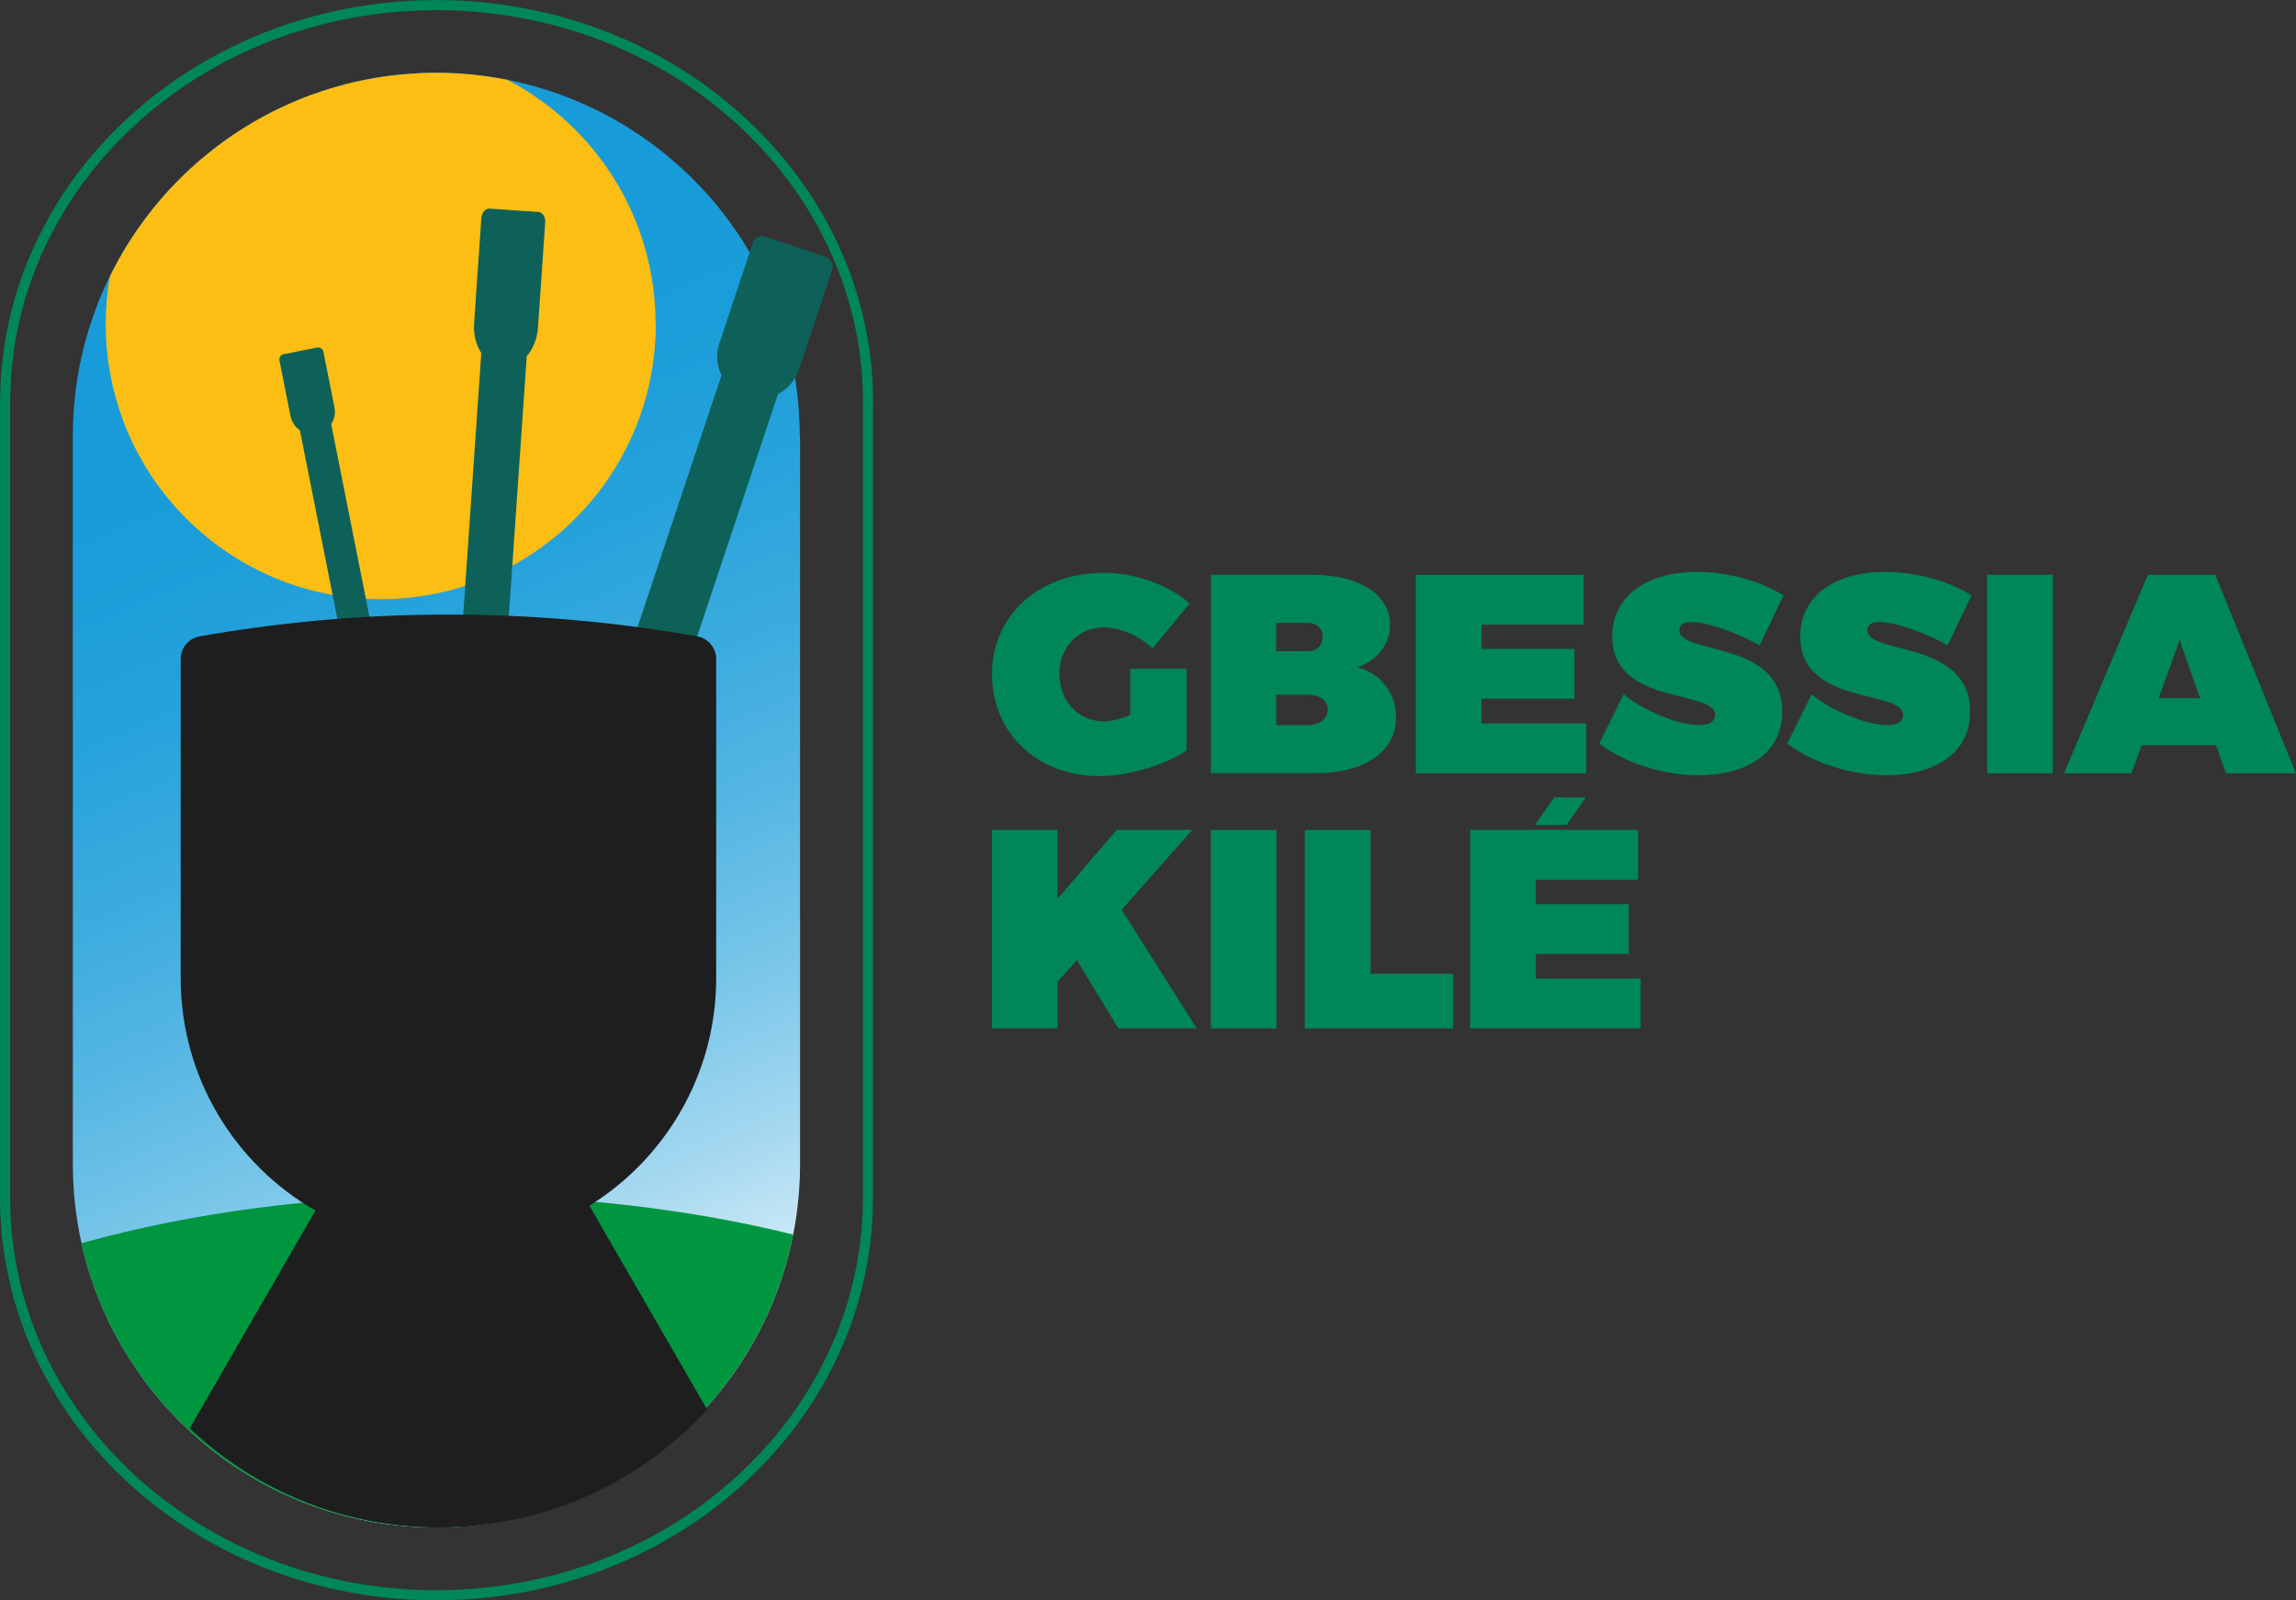 <?xml version="1.0" encoding="UTF-8"?>
<svg id="Calque_2" data-name="Calque 2" xmlns="http://www.w3.org/2000/svg" xmlns:xlink="http://www.w3.org/1999/xlink" viewBox="0 0 456.58 318.21">
  <rect x="0" y="0" width="456.58" height="318.21" fill="#333333" stroke="none"/>
  <defs>
    <style>
      .cls-1 {
        fill: none;
        stroke: #008758;
        stroke-miterlimit: 10;
        stroke-width: 2px;
      }

      .cls-2 {
        fill: #0e6159;
      }

      .cls-2, .cls-3, .cls-4, .cls-5, .cls-6, .cls-7 {
        stroke-width: 0px;
      }

      .cls-3 {
        fill: #1e1e1e;
      }

      .cls-4 {
        fill: #fcbe12;
      }

      .cls-5 {
        fill: #008758;
      }

      .cls-6 {
        fill: #009640;
      }

      .cls-7 {
        fill: url(#Dégradé_sans_nom_25);
      }
    </style>
    <linearGradient id="Dégradé_sans_nom_25" data-name="Dégradé sans nom 25" x1="46.37" y1="65.04" x2="141.03" y2="285.3" gradientUnits="userSpaceOnUse">
      <stop offset="0" stop-color="#179cd9"/>
      <stop offset=".14" stop-color="#1a9dd9"/>
      <stop offset=".27" stop-color="#26a2db"/>
      <stop offset=".4" stop-color="#3aabde"/>
      <stop offset=".53" stop-color="#55b6e3"/>
      <stop offset=".66" stop-color="#79c6e9"/>
      <stop offset=".79" stop-color="#a5d8f0"/>
      <stop offset=".91" stop-color="#d7eef8"/>
      <stop offset="1" stop-color="#fff"/>
    </linearGradient>
  </defs>
  <g id="Calque_4" data-name="Calque 4">
    <g>
      <g>
        <g>
          <path class="cls-5" d="M224.74,132.98h11.2v16.27c-4.39,2.93-11.65,5.07-17.28,5.07-12.39,0-21.39-8.56-21.39-20.27s9.35-20.15,22.24-20.15c6.14,0,12.84,2.36,17.06,6.08l-7.37,8.95c-2.65-2.53-6.47-4.17-9.74-4.17-5.07,0-8.78,3.94-8.78,9.29s3.77,9.4,8.9,9.4c1.35,0,3.27-.51,5.18-1.29v-9.18Z"/>
          <path class="cls-5" d="M276.42,124.25c0,3.88-2.59,7.21-6.64,8.44,4.73,1.07,7.83,5.01,7.83,9.96,0,6.76-6.25,11.09-15.88,11.09h-20.94v-39.46h19.99c9.51,0,15.65,3.94,15.65,9.96ZM263.02,126.62c0-1.69-1.18-2.76-2.98-2.76h-6.25v5.63h6.25c1.8,0,2.98-1.13,2.98-2.87ZM264.03,141.03c0-1.75-1.58-2.87-4-2.87h-6.25v6.02h6.25c2.42,0,4-1.24,4-3.15Z"/>
          <path class="cls-5" d="M314.93,114.29v9.91h-20.32v4.84h18.47v9.91h-18.47v4.9h20.83v9.91h-33.89v-39.46h33.38Z"/>
          <path class="cls-5" d="M336.38,123.69c-1.46,0-2.42.45-2.42,1.63,0,4.95,20.44,1.86,20.44,16.16,0,8.78-7.71,12.67-16.61,12.67-6.87,0-14.53-2.31-19.76-6.31l4.84-9.8c4.05,3.38,11.03,6.14,15.03,6.14,1.91,0,3.15-.62,3.15-2.03,0-5.12-20.44-1.75-20.44-15.59,0-7.88,6.64-12.84,16.89-12.84,6.25,0,12.72,1.86,17.17,4.67l-4.73,9.91c-4-2.2-10.13-4.62-13.57-4.62Z"/>
          <path class="cls-5" d="M373.76,123.69c-1.46,0-2.42.45-2.42,1.63,0,4.95,20.44,1.86,20.44,16.16,0,8.78-7.71,12.67-16.61,12.67-6.87,0-14.53-2.31-19.76-6.31l4.84-9.8c4.05,3.38,11.03,6.14,15.03,6.14,1.91,0,3.15-.62,3.15-2.03,0-5.12-20.44-1.75-20.44-15.59,0-7.88,6.64-12.84,16.89-12.84,6.25,0,12.72,1.86,17.17,4.67l-4.73,9.91c-4-2.2-10.13-4.62-13.57-4.62Z"/>
          <path class="cls-5" d="M408.22,114.29v39.46h-13.06v-39.46h13.06Z"/>
          <path class="cls-5" d="M440.7,148.18h-14.81l-2.03,5.57h-13.4l16.66-39.46h13.4l16.04,39.46h-13.91l-1.97-5.57ZM437.49,138.83l-4.05-11.54-4.17,11.54h8.22Z"/>
        </g>
        <g>
          <path class="cls-5" d="M222.37,204.48l-8.22-13.57-3.83,4.28v9.29h-13.06v-39.47h13.06v13.68l11.77-13.68h15.03l-14.07,15.88,14.92,23.59h-15.59Z"/>
          <path class="cls-5" d="M253.84,165.02v39.47h-13.06v-39.47h13.06Z"/>
          <path class="cls-5" d="M272.54,165.02v28.6h16.44v10.87h-29.5v-39.47h13.06Z"/>
          <path class="cls-5" d="M325.74,165.02v9.91h-20.32v4.84h18.47v9.91h-18.47v4.9h20.83v9.91h-33.89v-39.47h33.38Z"/>
          <polygon class="cls-5" points="311.54 164.02 305.26 164.02 309.08 158.55 315.36 158.55 311.54 164.02"/>
        </g>
      </g>
      <g>
        <path class="cls-7" d="M159.1,86.8v144.61c0,1.03-.02,2.05-.06,3.08-.08,1.85-.23,3.69-.44,5.5-.22,1.85-.51,3.68-.87,5.48-.7,3.57-1.67,7.05-2.88,10.42-.36.99-.73,1.96-1.13,2.93-1,2.45-2.14,4.83-3.4,7.14-2.05,3.76-4.42,7.32-7.08,10.64-.21.26-.42.52-.64.77-.82.99-1.65,1.96-2.53,2.9-1.37,1.51-2.81,2.95-4.31,4.33-3.13,2.9-6.52,5.51-10.13,7.81-2.66,1.7-5.43,3.22-8.31,4.57-3.71,1.73-7.59,3.15-11.61,4.24-2.98.8-6.02,1.42-9.14,1.84-2.37.33-4.78.53-7.22.62-.31.01-.63.02-.94.03h-.04c-.53,0-1.06.01-1.6.01h-.18c-.43,0-.85,0-1.27,0-.35-.01-.69-.02-1.04-.04-3.17-.11-6.29-.42-9.34-.92-4.19-.69-8.25-1.74-12.17-3.11-3.08-1.09-6.07-2.37-8.94-3.85-3.97-2.03-7.73-4.42-11.23-7.14-1.89-1.46-3.7-3-5.43-4.63-.82-.77-1.61-1.56-2.39-2.37-1.56-1.61-3.05-3.3-4.45-5.05-1.73-2.16-3.34-4.42-4.81-6.78-1.76-2.78-3.32-5.7-4.69-8.73-.36-.79-.7-1.58-1.02-2.38-1.51-3.69-2.72-7.54-3.6-11.52-.65-2.9-1.12-5.87-1.41-8.89-.04-.44-.08-.88-.11-1.33-.14-1.83-.21-3.69-.21-5.56V86.8c0-.57,0-1.14.02-1.71.01-.58.04-1.16.06-1.74.05-1.11.13-2.22.23-3.31.04-.55.1-1.09.17-1.63.11-1.06.26-2.11.43-3.15.08-.51.16-1.02.26-1.53.18-1.01.38-2,.62-3,.1-.48.21-.95.33-1.42.23-.96.49-1.91.77-2.85.12-.45.26-.89.4-1.33.28-.91.59-1.81.92-2.71.13-.42.29-.83.45-1.24.32-.87.66-1.72,1.02-2.56.16-.39.33-.77.5-1.15.36-.82.74-1.64,1.14-2.44.17-.36.36-.72.53-1.09.4-.78.82-1.56,1.24-2.32.18-.34.38-.68.58-1.02.43-.75.87-1.48,1.34-2.21.2-.32.4-.64.61-.96.45-.71.93-1.41,1.42-2.1.21-.31.42-.6.64-.9.49-.68.99-1.35,1.51-2.01.21-.29.44-.58.67-.86.44-.55.89-1.11,1.37-1.65.07-.09.14-.18.22-.26.23-.28.46-.55.71-.82.55-.63,1.11-1.24,1.68-1.83.25-.26.5-.53.76-.78.58-.6,1.16-1.18,1.76-1.75.26-.26.53-.5.8-.75.61-.58,1.24-1.13,1.86-1.68.28-.24.56-.48.85-.71.65-.55,1.3-1.07,1.96-1.59.3-.23.6-.46.89-.69.68-.52,1.38-1.02,2.08-1.51.31-.23.63-.44.95-.66.72-.49,1.46-.97,2.19-1.42.34-.22.68-.43,1.02-.63.76-.47,1.53-.92,2.32-1.34.36-.21.72-.4,1.09-.6.81-.43,1.63-.85,2.45-1.24.39-.2.78-.38,1.18-.56.86-.4,1.73-.77,2.6-1.14.42-.18.84-.35,1.26-.51.91-.36,1.82-.7,2.75-1.01.45-.16.91-.32,1.37-.45.96-.32,1.93-.62,2.91-.88.49-.14.98-.27,1.48-.4,1.02-.26,2.04-.5,3.08-.71.53-.11,1.06-.21,1.59-.31.76-.15,1.53-.28,2.31-.39.31-.05.62-.09.92-.13.57-.09,1.14-.16,1.71-.21,1.13-.13,2.27-.24,3.41-.31.6-.05,1.21-.09,1.83-.11,1.01-.04,2.02-.06,3.04-.06.18,0,.35,0,.53,0,.65,0,1.31.01,1.95.04,1.25.04,2.49.11,3.71.23.7.05,1.38.12,2.07.21,1.29.14,2.57.32,3.84.54.67.11,1.33.23,2,.36.06.01.12.02.18.04,1.32.26,2.64.57,3.93.91.75.19,1.51.4,2.25.63,1.35.39,2.68.82,3.99,1.3.78.28,1.55.57,2.32.88,1.36.53,2.69,1.12,4,1.74.79.36,1.57.75,2.34,1.15,1.34.68,2.65,1.41,3.93,2.19.79.47,1.56.94,2.32,1.45,1.31.85,2.58,1.73,3.83,2.66.76.57,1.51,1.16,2.25,1.76,1.24,1,2.46,2.05,3.63,3.14.7.63,1.38,1.29,2.05,1.96l.11.11c1.16,1.16,2.27,2.37,3.35,3.6.67.78,1.34,1.58,1.98,2.39,1.05,1.31,2.05,2.67,3,4.06.61.88,1.2,1.78,1.76,2.68.92,1.46,1.78,2.94,2.58,4.47.52.97,1.02,1.95,1.48,2.95.75,1.58,1.44,3.19,2.07,4.83.41,1.05.8,2.12,1.15,3.2.57,1.68,1.07,3.4,1.5,5.13.28,1.12.54,2.25.77,3.39.36,1.76.65,3.54.87,5.35.15,1.16.26,2.34.35,3.52.13,1.8.21,3.62.21,5.45Z"/>
        <path class="cls-1" d="M172.6,80.05v158.1c0,1.13-.03,2.24-.08,3.36-.09,2.03-.27,4.03-.52,6.02-.26,2.03-.61,4.02-1.03,5.99-.83,3.91-1.98,7.71-3.42,11.39-.42,1.08-.87,2.14-1.34,3.2-1.19,2.68-2.54,5.28-4.03,7.8-2.43,4.12-5.24,8.01-8.4,11.63-.24.29-.5.57-.76.85-.97,1.09-1.96,2.14-3,3.18-1.63,1.65-3.34,3.22-5.12,4.73-3.72,3.17-7.74,6.03-12.02,8.53-3.15,1.86-6.45,3.53-9.86,4.99-4.4,1.89-9,3.45-13.77,4.64-3.53.88-7.15,1.55-10.85,2.01-2.81.36-5.67.58-8.56.68-.37.02-.74.02-1.11.03h-.04c-.63,0-1.26.02-1.9.02h-.22c-.51,0-1.01,0-1.51,0-.41-.02-.82-.02-1.23-.04-3.76-.12-7.46-.46-11.08-1.01-4.97-.75-9.79-1.9-14.44-3.4-3.66-1.19-7.2-2.59-10.61-4.21-4.71-2.22-9.17-4.83-13.32-7.8-2.24-1.59-4.39-3.28-6.45-5.06-.97-.85-1.91-1.71-2.84-2.59-1.85-1.76-3.62-3.6-5.28-5.52-2.06-2.36-3.96-4.83-5.71-7.41-2.09-3.04-3.94-6.24-5.56-9.54-.42-.86-.83-1.72-1.21-2.6-1.8-4.04-3.23-8.25-4.27-12.6-.77-3.17-1.33-6.41-1.67-9.72-.05-.48-.09-.96-.13-1.45-.17-2-.25-4.04-.25-6.08V80.05c0-.62,0-1.25.03-1.87.02-.64.04-1.27.08-1.9.06-1.21.15-2.42.28-3.62.05-.6.12-1.19.2-1.78.13-1.16.3-2.31.51-3.45.09-.56.19-1.12.3-1.67.22-1.1.46-2.19.73-3.28.12-.52.25-1.04.4-1.55.28-1.05.58-2.09.92-3.11.14-.49.3-.97.47-1.45.34-.99.7-1.98,1.09-2.96.16-.46.35-.91.54-1.35.38-.95.78-1.88,1.21-2.8.19-.43.39-.84.59-1.26.43-.9.88-1.79,1.36-2.67.2-.4.42-.79.63-1.19.48-.85.97-1.7,1.47-2.53.22-.37.46-.75.68-1.11.51-.82,1.04-1.62,1.58-2.42.24-.35.48-.7.72-1.05.54-.78,1.1-1.54,1.69-2.29.24-.33.5-.66.76-.99.58-.75,1.17-1.48,1.8-2.2.25-.32.52-.63.8-.94.52-.61,1.06-1.21,1.63-1.8.08-.09.17-.19.26-.29.27-.3.55-.6.84-.89.65-.68,1.31-1.35,1.99-2,.29-.29.59-.57.9-.85.68-.65,1.38-1.29,2.09-1.91.31-.28.63-.55.95-.82.72-.63,1.47-1.23,2.21-1.83.34-.26.67-.53,1-.78.77-.6,1.54-1.17,2.33-1.74.35-.26.71-.5,1.06-.75.81-.57,1.64-1.12,2.47-1.65.37-.25.75-.48,1.13-.72.86-.54,1.73-1.06,2.6-1.55.4-.24.81-.47,1.21-.69.9-.51,1.82-1,2.76-1.47.43-.23.86-.44,1.3-.65.96-.47,1.93-.93,2.91-1.36.46-.22.93-.42,1.4-.61,1.02-.43,2.05-.85,3.08-1.24.5-.19.99-.38,1.5-.56,1.08-.39,2.16-.76,3.26-1.1.54-.18,1.08-.35,1.63-.5,1.14-.35,2.29-.68,3.46-.96.58-.16,1.16-.3,1.75-.43,1.21-.29,2.42-.54,3.65-.78.62-.12,1.26-.23,1.89-.33.9-.16,1.82-.3,2.74-.43.36-.05.73-.1,1.1-.15.67-.09,1.35-.17,2.03-.23,1.34-.15,2.69-.26,4.05-.33.72-.05,1.44-.09,2.17-.12,1.2-.05,2.4-.07,3.61-.07.21,0,.41,0,.62,0,.78,0,1.55.02,2.32.04,1.48.05,2.95.12,4.41.25.83.05,1.64.13,2.46.23,1.53.16,3.05.35,4.56.59.8.12,1.58.25,2.37.4.07.02.14.02.21.04,1.57.29,3.13.62,4.67.99.89.21,1.79.43,2.67.68,1.6.43,3.18.9,4.74,1.42.93.3,1.84.62,2.75.96,1.61.58,3.19,1.22,4.75,1.9.94.4,1.86.82,2.77,1.26,1.58.75,3.14,1.55,4.67,2.39.94.51,1.85,1.03,2.76,1.58,1.55.92,3.06,1.89,4.54,2.91.9.62,1.8,1.27,2.67,1.93,1.47,1.09,2.92,2.24,4.31,3.43.83.69,1.64,1.41,2.43,2.14l.13.12c1.37,1.27,2.7,2.59,3.98,3.94.8.85,1.58,1.72,2.35,2.61,1.25,1.44,2.44,2.92,3.57,4.43.72.96,1.42,1.94,2.09,2.94,1.09,1.59,2.11,3.21,3.06,4.88.62,1.06,1.21,2.14,1.76,3.23.88,1.72,1.71,3.49,2.45,5.28.49,1.15.94,2.31,1.37,3.49.67,1.84,1.26,3.71,1.78,5.61.34,1.22.64,2.46.91,3.7.42,1.93.77,3.87,1.03,5.85.18,1.27.31,2.55.41,3.85.16,1.96.24,3.95.24,5.96Z"/>
        <path class="cls-6" d="M157.73,245.47c-.7,3.57-1.67,7.05-2.88,10.42-.36.99-.73,1.96-1.13,2.93-1,2.45-2.14,4.83-3.4,7.14-2.05,3.76-4.42,7.32-7.08,10.64-.21.26-.42.52-.64.77-2.11,2.56-4.4,4.99-6.84,7.23-3.13,2.9-6.52,5.51-10.13,7.81-2.66,1.7-5.43,3.22-8.31,4.57-3.71,1.73-7.59,3.15-11.61,4.24-2.98.8-6.02,1.42-9.14,1.84-2.37.33-4.78.53-7.22.62-.31.01-.63.02-.94.03h-.04c-.53,0-1.06.01-1.6.01h-.18c-.43,0-.85,0-1.27,0-.35-.01-.69-.02-1.04-.04-3.17-.11-6.29-.42-9.34-.92-4.19-.69-8.25-1.74-12.17-3.11-3.08-1.09-6.07-2.37-8.94-3.85-3.97-2.03-7.73-4.42-11.23-7.14-2.78-2.14-5.4-4.48-7.83-7-1.56-1.61-3.05-3.3-4.45-5.05-1.73-2.16-3.34-4.42-4.81-6.78-1.76-2.78-3.32-5.7-4.69-8.73-.36-.79-.7-1.58-1.02-2.38-1.51-3.69-2.72-7.54-3.6-11.52,21.56-6.03,46.91-9.5,74.01-9.5,24.43,0,47.41,2.81,67.5,7.78Z"/>
        <path class="cls-4" d="M130.41,64.43c0,30.21-24.49,54.7-54.69,54.7s-54.7-24.49-54.7-54.7c0-3.2.28-6.34.81-9.39.17-.36.36-.72.53-1.09.4-.78.82-1.56,1.24-2.32.18-.34.38-.68.58-1.02.43-.75.87-1.48,1.34-2.21.2-.32.4-.64.61-.96.45-.71.93-1.41,1.42-2.1.21-.31.42-.6.64-.9.49-.68.99-1.35,1.51-2.01.21-.29.44-.58.67-.86.44-.55.89-1.11,1.37-1.65.07-.09.14-.18.22-.26.23-.28.46-.55.71-.82.55-.63,1.11-1.24,1.68-1.83.25-.26.5-.53.76-.78.58-.6,1.16-1.18,1.76-1.75.26-.26.53-.5.8-.75.61-.58,1.24-1.13,1.86-1.68.28-.24.56-.48.85-.71.65-.55,1.3-1.07,1.96-1.59.3-.23.6-.46.89-.69.68-.52,1.38-1.02,2.08-1.51.31-.23.63-.44.95-.66.72-.49,1.46-.97,2.19-1.42.34-.22.68-.43,1.02-.63.76-.47,1.53-.92,2.32-1.34.36-.21.72-.4,1.09-.6.81-.43,1.63-.85,2.45-1.24.39-.2.78-.38,1.18-.56.86-.4,1.73-.77,2.6-1.14.42-.18.84-.35,1.26-.51.91-.36,1.82-.7,2.75-1.01.45-.16.91-.32,1.37-.45.96-.32,1.93-.62,2.91-.88.49-.14.98-.27,1.48-.4,1.02-.26,2.04-.5,3.08-.71.53-.11,1.06-.21,1.59-.31.76-.15,1.53-.28,2.31-.39.31-.05.62-.09.92-.13.57-.09,1.14-.16,1.71-.21,1.13-.13,2.27-.24,3.41-.31.6-.05,1.21-.09,1.83-.11,1.01-.04,2.02-.06,3.04-.06.18,0,.35,0,.53,0,.65,0,1.31.01,1.95.04,1.25.04,2.49.11,3.71.23.7.05,1.38.12,2.07.21,1.29.14,2.57.32,3.84.54.67.11,1.33.23,2,.36,17.53,9.11,29.5,27.43,29.5,48.55Z"/>
        <g>
          <path class="cls-2" d="M165.49,53.59l-6.66,19.98c-.72,2.16-2.24,3.83-4.12,4.78l-72.38,217.12-11.24-3.75,72.38-217.12c-.93-1.89-1.15-4.14-.43-6.3l6.66-19.98c.35-1.04,1.47-1.6,2.5-1.25l12.03,4.01c1.04.35,1.6,1.47,1.25,2.5Z"/>
          <path class="cls-2" d="M108.42,44.21l-1.44,20.93c-.16,2.26-1,4.27-2.23,5.68l-4.43,64.21-9.04-.62,4.43-64.21c-1.03-1.57-1.58-3.67-1.43-5.93l1.44-20.93c.07-1.08.81-1.92,1.65-1.86l9.68.67c.83.06,1.45.99,1.37,2.07Z"/>
          <path class="cls-2" d="M64.31,69.94l2.2,11.06c.24,1.2-.03,2.38-.65,3.32l23.86,120.15-6.22,1.24-23.86-120.15c-.93-.63-1.63-1.62-1.87-2.82l-2.2-11.06c-.11-.57.26-1.13.83-1.25l6.66-1.32c.57-.11,1.13.26,1.25.83Z"/>
        </g>
        <path class="cls-3" d="M117.21,239.74l23.41,40.54c-1.37,1.5-2.81,2.94-4.31,4.32-3.13,2.9-6.52,5.51-10.13,7.81-2.66,1.69-5.43,3.22-8.31,4.56-3.71,1.73-7.59,3.16-11.61,4.24-2.97.81-6.02,1.42-9.14,1.84-2.36.33-4.78.54-7.21.62-.32.02-.63.02-.94.03h-.04c-.53.01-1.06.01-1.59.01h-1.46c-.35-.02-.69-.02-1.04-.04-3.17-.11-6.28-.42-9.34-.92-4.19-.69-8.25-1.74-12.16-3.11-3.09-1.09-6.07-2.38-8.95-3.85-3.97-2.03-7.72-4.42-11.23-7.14-1.89-1.46-3.7-3.01-5.43-4.63l25-43.31c-16.01-9.19-26.8-26.45-26.8-46.23v-63.44c0-2.21,1.58-4.11,3.76-4.5,14.06-2.49,31.01-4.39,50.22-4.34,18.59.04,35.03,1.91,48.75,4.34,2.18.39,3.76,2.29,3.76,4.5v63.44c0,19.11-10.08,35.88-25.21,45.26Z"/>
      </g>
    </g>
  </g>
</svg>